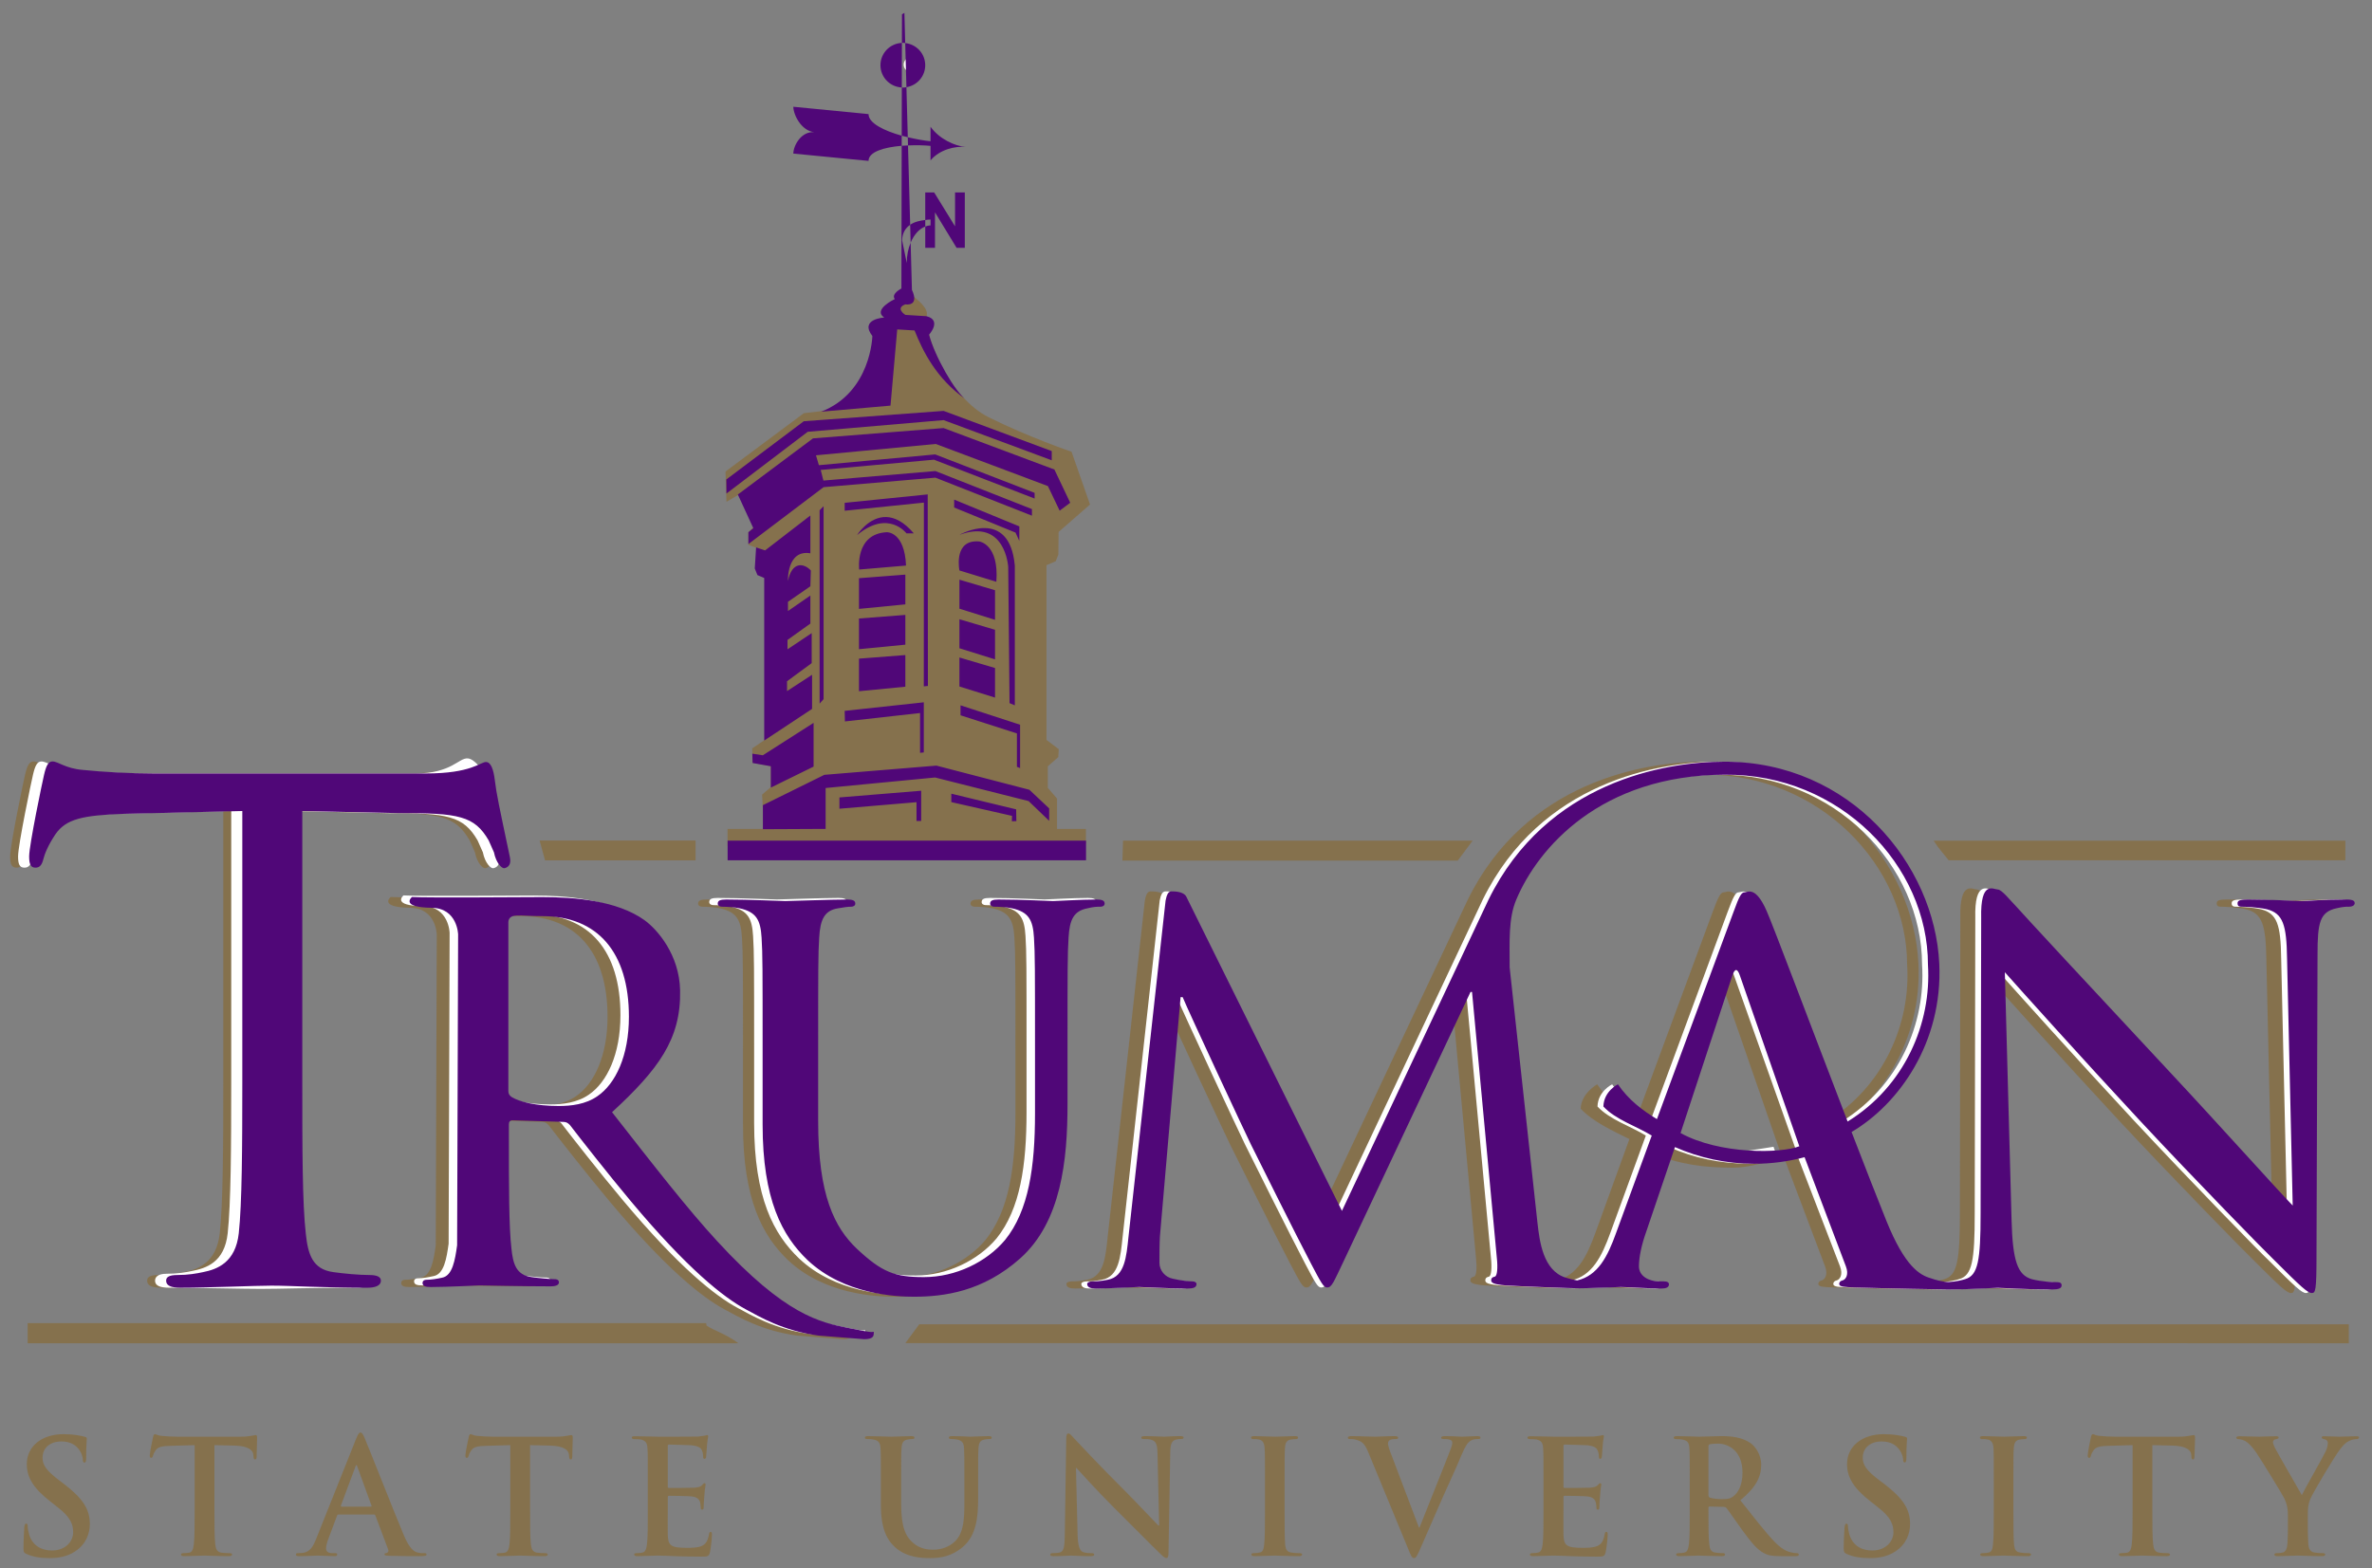 <?xml version="1.0" ?>
<svg xmlns:rdf="http://www.w3.org/1999/02/22-rdf-syntax-ns#" xmlns="http://www.w3.org/2000/svg" xmlns:cc="http://creativecommons.org/ns#" xmlns:dc="http://purl.org/dc/elements/1.1/" xml:space="preserve" viewBox="0 0 205.5 135.901">
	<rect x="0" y="0" width="205.5" height="135.901" fill="#808080" stroke="none"/>
	<g transform="matrix(1.25 0 0 -1.25 -62 956.25)">
		<g>
			<path d="m78.943 4.939c-0.363 0-0.658 0.294-0.658 0.658 0 0.365 0.295 0.66 0.658 0.66 0.364 0 0.661-0.295 0.661-0.66 0-0.364-0.297-0.658-0.661-0.658zm-0.164 20.498l-1.258 0.478 0.229 1.578-1.143 1.944-0.572 2.398-0.912 2.287-3.828 1.49-1.65 0.192-6.793 5.058 0.086 2.623 1.015-0.591 1.912 2.197-1.027 1.027v1.092l1.441 0.551 0.541 15.976-1.65 1.112 0.031 1.236 1.58 0.314v1.813l-0.756 0.646 0.065 1.258 0.006 1.715h-3.067v1.484l31.049-0.228v-1.256h-2.502v-2.629l-0.799-0.93v-1.865l0.909-0.801 0.041-0.685-1.065-0.801v-15.144l0.801-0.342 0.228-0.573 0.022-1.964 2.721-2.377-1.6-4.571s-3.763-1.282-7.191-2.996c-3.348-1.673-5.492-6.832-5.377-8.752 0.341-0.778-1.487-1.964-1.487-1.964zm-75.875 40.546c-0.367 0-0.553 0.371-0.736 1.168-0.122 0.49-1.289 6.074-1.289 7.055 0 0.675 0.123 0.982 0.553 0.982 0.367 0 0.553-0.245 0.676-0.736s0.43-1.228 1.043-2.148c0.921-1.35 2.392-1.656 5.951-1.78l10.244-0.244v23.516c0 5.645-0.027 10.493-0.307 13.073-0.277 2.54-1.874 3.13-3.101 3.37-0.552 0.12-1.289 0.25-2.209 0.25-0.737 0-0.983 0.18-0.983 0.49 0 0.43 0.43 0.61 1.229 0.61 2.453 0 6.491-0.18 7.902-0.18 1.719 0 4.261 0.18 8.311 0.18 0.674 0 1.166-0.18 1.166-0.61 0-0.31-0.308-0.49-0.983-0.49-0.92 0-2.269-0.13-3.129-0.25-1.84-0.24-2.209-1.59-2.392-3.31-0.307-2.64-0.307-7.488-0.307-13.133v-23.516l8.391 0.184c5.182-0.02 6.526 0.249 7.754 2.357l0.458 1.035c0.192 0.959 0.705 1.433 0.92 1.379 0.358-0.088 0.588-0.355 0.461-0.959-0.958-4.562-1.151-5.405-1.304-6.67-0.112-0.913-0.337-1.574-0.766-1.574-0.491 0-1.263 0.994-5.189 0.994h-23.59c-2.024 0-4.356-0.123-6.135-0.306-1.534-0.123-2.147-0.737-2.639-0.737zm144.7 0.022c-5.16 0-15.42 1.737-20.44 11.955l-12.71 26.969-13.46-27.198c-0.23-0.492-1.051-0.488-1.32-0.488s-0.404 0.316-0.492 0.807l-3.219 29.139c-0.179 1.7-0.312 3.44-1.787 3.71-0.671 0.13-0.983 0.14-1.342 0.14-0.224 0-0.445 0.09-0.445 0.22 0 0.31 0.312 0.4 0.76 0.4 1.206 0 3.351-0.13 3.753-0.13 0.359 0 2.503 0.13 4.152 0.13 0.54 0 0.81-0.09 0.81-0.4 0-0.13-0.18-0.22-0.36-0.22-0.27 0-0.94-0.05-1.697-0.23-0.67-0.13-1.162-0.71-1.162-1.38 0-0.76 0-1.57 0.045-2.28l1.784-20.742h0.18c0.49 1.208 5.5 11.933 5.9 12.738 0.23 0.447 4.07 8.184 5.23 10.374 0.85 1.61 1.07 2.05 1.39 2.05 0.4 0 0.53-0.4 1.47-2.37l10.95-23.239h0.14l2.14 23.059c0.09 0.81 0.05 1.57-0.18 1.61-0.22 0.05-0.31 0.14-0.31 0.32 0 0.22 0.22 0.35 1.25 0.44 0.89 0.07 5.9 0.26 6.38 0.25 0.49 0.01 3.37-0.11 3.61-0.11 0.5 0 2.42 0.13 3.49 0.13 0.4 0 0.67-0.09 0.67-0.36 0-0.17-0.13-0.26-0.44-0.26h-0.45c-0.76 0-1.7-0.41-1.7-1.3 0-0.81 0.22-1.88 0.62-3l2.51-6.761c2.1 0.921 4.35 1.211 6.79 1.211 1.51 0 3.03-0.54 4.43-0.91l3.57 9.46c0.27 0.71 0 1.12-0.27 1.21-0.18 0.04-0.31 0.13-0.31 0.31 0 0.27 0.49 0.27 1.34 0.31 3.09 0.09 7.65 0.17 8.1 0.17 2.01 0 3.89-0.14 4.29-0.14s2.19 0.14 4.74 0.14c0.54 0 0.8-0.09 0.8-0.36 0-0.18-0.13-0.27-0.35-0.27-0.41 0-1.39-0.04-2.24-0.26-1.21-0.36-1.65-1.52-1.74-5.19l-0.58-21.408c1.43 1.609 6.48 7.24 11.66 12.826 4.74 5.092 11.18 11.662 11.67 12.112 2.37 2.37 2.9 2.86 3.26 2.86 0.31 0 0.4-0.22 0.4-3.17l0.09-26.194c0-2.682 0.18-3.665 1.65-3.977 0.54-0.134 0.85-0.135 1.08-0.135 0.31 0 0.49-0.134 0.49-0.312 0-0.268-0.31-0.313-0.81-0.313-1.83 0-3.3 0.133-3.79 0.133-0.5 0-2.64-0.133-4.65-0.133-0.54 0-0.9 0.045-0.9 0.313 0 0.178 0.05 0.312 0.36 0.312 0.36 0 1.39 0.044 2.19 0.223 1.39 0.357 1.7 1.341 1.75 4.246l0.49 21.427c-1.43-1.47-6.31-6.922-10.73-11.659-6.88-7.375-12.59-13.537-13.26-14.297-0.45-0.447-1.21-1.43-1.57-1.43-0.18 0-0.56-0.213-0.88-0.012-0.33 0.203-0.6 0.82-0.56 2.485l-0.04 25.613c0 4.06-0.23 5.36-1.34 5.68-0.26 0.08-0.8 0.21-1.42 0.25-0.39 0.01-1.17-0.18-1.57-0.33-0.93-0.27-2.23-0.99-3.84-4.97-0.72-1.79-1.9-4.81-3.02-7.704 4.15-2.433 7.92-7.803 7.6-14.58-0.39-8.602-7.69-17.51-18.6-17.51zm0.04 1.129c9.97-0.085 17.58 7.889 17.58 16.459 0.33 5.086-2.01 10.539-6.96 13.595-3.05-7.932-6.49-17.074-7.01-18.257-0.97-2.179-1.64-1.608-1.9-1.608-0.27 0-0.45 0.267-0.99 1.742l-6.62 17.913c-1.23-0.739-2.46-1.661-3.37-3.016 0 0-1.39 0.771-1.43 2.111 1.05 1.138 2.88 1.969 4.22 2.635l-2.94 8.111c-0.76 2.1-1.59 3.72-3.39 4.14-0.32-0.06-0.66-0.14-1.02-0.25-1.92-0.62-2.23-3.13-2.41-4.74l-2.42-22.134c0-2.269-0.12-4.254 0.58-5.891 1.87-4.442 7.31-10.788 18.08-10.81zm-87.382 5.701l-13.512 0.002 0.469 1.717h13.043v-1.719zm37.033 0.01l-0.055 1.732h29.054c0.42-0.562 0.78-1.06 1.29-1.732h-30.289zm70.229 0.008c0.45 0.707 0.93 1.213 1.3 1.697h34.37v-1.697h-35.67zm-133.68 4.878s-1.099 0.896 1.713 0.936c2.23 0.032 2.283 2.307 2.283 2.307l-0.088 26.935c-0.179 1.29-0.401 2.64-1.295 2.81-0.402 0.09-0.939 0.18-1.342 0.18-0.267 0-0.357 0.14-0.357 0.27 0 0.27 0.224 0.36 0.715 0.36 1.341 0 4.157-0.14 4.201-0.14 0.224 0 3.725 0.08 6.184 0.08 0.491 0 0.714-0.13 0.714-0.35 0-0.14-0.088-0.27-0.357-0.27-0.403 0-1.386-0.09-2.012-0.18-1.341-0.18-1.609-1.16-1.744-2.46-0.222-1.88-0.223-5.41-0.223-9.696v-1.075c0-0.222 0.089-0.357 0.313-0.357l4.391 0.137c0.268 0 0.403 0.089 0.582 0.267 0.893 1.163 3.308 4.254 5.294 6.624 4.888 5.84 8.036 8.33 9.958 9.36 1.162 0.62 3.209 1.86 6.314 2.27l3.932 0.31c0.803 0 0.83-0.29 0.83-0.56 0-0.14 0.013-0.06-0.211-0.06-0.268 0-1.089-0.18-1.934-0.34-2.514-0.49-5.517-1.11-11.426-7.54-2.567-2.79-5.439-6.48-9.105-11.171 4.024-3.709 5.985-6.337 5.896-10.561-0.063-3.083-1.966-5.273-3.084-6.078-2.368-1.699-6.043-2-8.859-2-1.385 0-9.938 0.074-11.283-0.008zm27.353 0.217c-0.491 0-0.714 0.089-0.714 0.358 0 0.178 0.178 0.267 0.357 0.267 0.402 0 1.164 0.046 1.521 0.135 1.475 0.314 1.832 1.028 1.92 2.547 0.09 1.431 0.09 2.682 0.09 9.654v6.526c0 6.524 1.699 9.654 3.889 11.754 3.172 3 7.689 3.18 9.209 3.18 2.636 0 5.988-0.45 9.207-3.31 3.575-3.18 4.111-8.54 4.111-13.367v-4.783c0-6.972-0.001-8.223 0.088-9.654 0.09-1.564 0.448-2.323 1.654-2.547 0.537-0.134 0.805-0.135 1.118-0.135 0.178 0 0.357-0.089 0.357-0.267 0-0.269-0.222-0.358-0.715-0.358-1.34 0-3.441 0.135-3.754 0.135-0.269 0-2.725-0.135-4.736-0.135-0.493 0-0.717 0.089-0.717 0.358 0 0.178 0.18 0.267 0.358 0.267 0.402 0 1.162 0.046 1.521 0.135 1.475 0.314 1.832 1.028 1.922 2.547 0.09 1.431 0.09 2.682 0.09 9.654v5.588c0 4.602-0.537 8.402-2.594 10.952-1.609 1.92-4.291 3.22-7.018 3.22-2.547 0-3.636-0.41-5.826-2.46-1.921-1.83-3.353-4.61-3.353-11.042v-6.258c0-6.972 0-8.223 0.09-9.654 0.088-1.564 0.448-2.368 1.654-2.547 0.536-0.089 0.803-0.135 1.117-0.135 0.179 0 0.357-0.089 0.357-0.267 0-0.269-0.223-0.358-0.714-0.358-1.342 0-4.946 0.135-5.348 0.135-0.403 0-3.129-0.135-5.141-0.135zm-18.242 1.389c0.478-0.02 1.182 0.053 2.188 0.053 4.782 0 7.492 3.132 7.492 8.718 0 3.398-1.161 5.809-2.725 6.881-1.028 0.716-2.279 0.852-3.351 0.852-1.967 0-3.384-0.357-4.055-0.76-0.224-0.134-0.312-0.311-0.312-0.535v-14.615c0-0.269 0.133-0.449 0.357-0.537 0.112-0.034 0.247-0.05 0.406-0.057zm105.66 4.723c0.11 0 0.22 0.168 0.33 0.503l5.33 15.383c-1.56 0.623-7.06 0.113-10.48-1.761l4.48-13.622c0.11-0.335 0.23-0.503 0.34-0.503zm-146.22 30.599v1.74h61.576c-1.114-0.83-2.026-1.05-2.758-1.53l-0.037-0.21h-58.781zm77.244 0.1l-1.201 1.63 125.05 0.01v-1.64h-123.84zm-48.406 9.38c-0.138 0-0.22 0.15-0.385 0.55l-3.449 8.64c-0.275 0.69-0.537 1.15-1.168 1.24-0.11 0.01-0.302 0.02-0.426 0.02-0.11 0-0.166 0.03-0.166 0.12 0 0.11 0.083 0.14 0.261 0.14 0.714 0 1.47-0.05 1.622-0.05 0.426 0 1.019 0.05 1.459 0.05 0.151 0 0.232-0.03 0.232-0.14 0-0.09-0.04-0.12-0.205-0.12h-0.207c-0.426 0-0.551-0.18-0.551-0.42 0-0.17 0.07-0.5 0.207-0.84l0.742-1.98c0.028-0.08 0.057-0.11 0.125-0.11h3.065c0.069 0 0.109 0.03 0.136 0.1l1.1 2.92c0.068 0.17-0.027 0.29-0.123 0.32-0.137 0.01-0.191 0.04-0.191 0.13s0.164 0.09 0.412 0.11c1.099 0.03 2.102 0.03 2.597 0.03 0.509 0 0.631-0.03 0.631-0.14 0-0.1-0.067-0.12-0.177-0.12-0.165 0.01-0.372 0-0.579-0.05-0.288-0.07-0.686-0.26-1.209-1.5-0.88-2.1-3.08-7.7-3.41-8.46-0.137-0.31-0.22-0.44-0.343-0.44zm61.322 0.08c-0.139 0-0.18 0.19-0.18 0.47l-0.123 8.13c-0.014 1.2-0.069 1.6-0.426 1.71-0.192 0.05-0.441 0.06-0.619 0.06-0.137 0-0.219 0.03-0.219 0.12 0 0.12 0.124 0.14 0.303 0.14 0.715 0 1.361-0.05 1.484-0.05 0.263 0 0.814 0.05 1.708 0.05 0.192 0 0.316-0.03 0.316-0.14-0.008-0.09-0.091-0.12-0.242-0.12-0.22 0-0.483-0.01-0.717-0.09-0.275-0.1-0.455-0.46-0.482-1.53l-0.141-5.76h0.043c0.247 0.26 1.773 1.97 3.273 3.46 1.43 1.41 3.192 3.21 4.061 4.04 0.15 0.15 0.31 0.3 0.46 0.3 0.12 0 0.18-0.12 0.18-0.43l0.15-8.67c0.01-0.77 0.12-1.06 0.5-1.16 0.17-0.05 0.28-0.05 0.42-0.05 0.16 0 0.24-0.04 0.24-0.12 0-0.11-0.13-0.13-0.31-0.13-0.68 0-1.19 0.05-1.35 0.05-0.28 0-0.94-0.05-1.655-0.05-0.207 0-0.358 0.02-0.358 0.13 0 0.08 0.056 0.12 0.221 0.12 0.192 0 0.522 0 0.728 0.09 0.334 0.13 0.454 0.39 0.464 1.23l0.14 6.17h-0.07c-0.23-0.22-2.089-2.2-3.024-3.13-2.009-1.99-4.1-4.23-4.265-4.41-0.234-0.25-0.359-0.43-0.51-0.43zm-79.131 0.06c-0.083 0-0.125 0.08-0.166 0.26-0.028 0.1-0.283 1.35-0.283 1.57 0 0.15 0.028 0.22 0.123 0.22 0.08 0 0.12-0.05 0.146-0.16 0.028-0.11 0.097-0.28 0.235-0.48 0.206-0.31 0.536-0.38 1.334-0.4l2.05-0.06v5.63c0 1.27 0.001 2.35-0.068 2.93-0.041 0.4-0.123 0.7-0.398 0.76-0.124 0.02-0.289 0.04-0.497 0.04-0.165 0-0.22 0.05-0.22 0.12 0 0.09 0.095 0.14 0.275 0.14 0.55 0 1.416-0.05 1.731-0.05 0.383 0 1.25 0.05 2.162 0.05 0.151 0 0.261-0.05 0.261-0.14 0-0.07-0.069-0.12-0.22-0.12-0.208 0.01-0.511-0.02-0.703-0.04-0.414-0.06-0.498-0.36-0.539-0.75-0.069-0.59-0.069-1.67-0.069-2.93v-5.64l1.738 0.04c1.228 0.03 1.6 0.42 1.627 0.77l0.014 0.15c0.014 0.21 0.042 0.28 0.152 0.28 0.083 0 0.11-0.08 0.124-0.22 0-0.37 0.041-1.32 0.041-1.61 0-0.2-0.014-0.28-0.11-0.28-0.055 0-0.165 0.02-0.371 0.06-0.207 0.04-0.512 0.08-0.953 0.08h-5.449c-0.454 0-0.977-0.03-1.375-0.07-0.345-0.02-0.482-0.15-0.592-0.15zm27.346 0c-0.083 0-0.123 0.08-0.164 0.26-0.028 0.1-0.286 1.35-0.286 1.57 0 0.15 0.028 0.22 0.123 0.22 0.08 0 0.123-0.05 0.149-0.16 0.027-0.11 0.095-0.28 0.232-0.48 0.207-0.31 0.539-0.38 1.336-0.4l2.049-0.06v5.63c0 1.27 0 2.35-0.068 2.93-0.042 0.4-0.124 0.7-0.399 0.76-0.123 0.02-0.288 0.04-0.496 0.04-0.165 0-0.221 0.05-0.221 0.12 0 0.09 0.098 0.14 0.278 0.14 0.55 0 1.413-0.05 1.728-0.05 0.384 0 1.251 0.05 2.161 0.05 0.152 0 0.263-0.05 0.263-0.14 0-0.07-0.07-0.12-0.222-0.12-0.207 0.01-0.509-0.02-0.702-0.04-0.413-0.06-0.496-0.36-0.539-0.75-0.068-0.59-0.068-1.67-0.068-2.93v-5.64l1.738 0.04c1.228 0.03 1.6 0.42 1.627 0.77l0.014 0.15c0.014 0.21 0.042 0.28 0.152 0.28 0.083 0 0.109-0.08 0.123-0.22 0-0.37 0.041-1.32 0.041-1.61 0-0.2-0.013-0.28-0.109-0.28-0.055 0-0.166 0.02-0.373 0.06-0.206 0.04-0.51 0.08-0.951 0.08h-5.45c-0.453 0-0.976-0.03-1.375-0.07-0.345-0.02-0.481-0.15-0.591-0.15zm140.55 0c-0.09 0-0.13 0.08-0.17 0.26-0.03 0.1-0.28 1.35-0.28 1.57 0 0.15 0.02 0.22 0.12 0.22 0.08 0 0.12-0.05 0.15-0.16 0.02-0.11 0.09-0.28 0.23-0.48 0.21-0.31 0.54-0.38 1.34-0.4l2.05-0.06v5.63c0 1.27 0 2.35-0.07 2.93-0.04 0.4-0.13 0.7-0.4 0.76-0.13 0.02-0.29 0.04-0.5 0.04-0.16 0-0.22 0.05-0.22 0.12 0 0.09 0.1 0.14 0.28 0.14 0.55 0 1.41-0.05 1.73-0.05 0.38 0 1.25 0.05 2.16 0.05 0.15 0 0.26-0.05 0.26-0.14 0-0.07-0.07-0.12-0.22-0.12-0.21 0.01-0.51-0.02-0.7-0.04-0.42-0.06-0.5-0.36-0.54-0.75-0.07-0.59-0.07-1.67-0.07-2.93v-5.64l1.74 0.04c1.23 0.03 1.6 0.42 1.63 0.77l0.01 0.15c0.01 0.21 0.04 0.28 0.15 0.28 0.08 0 0.11-0.08 0.12-0.22 0-0.37 0.05-1.32 0.05-1.61 0-0.2-0.02-0.28-0.11-0.28-0.06 0-0.17 0.02-0.38 0.06-0.2 0.04-0.51 0.08-0.95 0.08h-5.45c-0.45 0-0.98-0.03-1.37-0.07-0.35-0.02-0.48-0.15-0.59-0.15zm-175.82 0c-1.91 0-3.178 1.08-3.178 2.59 0 1.11 0.523 2.07 2.037 3.24l0.631 0.5c1.141 0.87 1.348 1.51 1.348 2.18 0 0.73-0.604 1.57-1.842 1.57-0.858 0-1.67-0.38-1.973-1.39-0.068-0.24-0.123-0.52-0.123-0.7 0-0.11-0.012-0.24-0.135-0.24-0.107 0-0.148 0.15-0.162 0.36-0.014 0.22-0.068 1.05-0.068 1.8 0 0.31 0.042 0.37 0.258 0.47 0.59 0.26 1.21 0.36 2.008 0.36 0.731 0 1.5-0.12 2.188-0.57 0.989-0.64 1.293-1.59 1.293-2.38 0-1.3-0.605-2.22-2.254-3.49l-0.385-0.29c-1.14-0.86-1.457-1.34-1.457-1.97 0-0.82 0.619-1.41 1.635-1.41 0.896 0 1.294 0.41 1.5 0.67 0.289 0.36 0.357 0.79 0.357 0.91 0 0.17 0.042 0.25 0.137 0.25 0.109 0 0.15-0.11 0.15-0.41 0-1.09 0.055-1.49 0.055-1.67 0-0.09-0.069-0.13-0.191-0.16-0.357-0.09-0.934-0.22-1.828-0.22zm157.7 0c-1.91 0-3.18 1.08-3.18 2.59 0 1.11 0.53 2.07 2.04 3.24l0.63 0.5c1.14 0.87 1.35 1.51 1.35 2.18 0 0.73-0.61 1.57-1.84 1.57-0.86 0-1.67-0.37-1.98-1.39-0.06-0.23-0.12-0.52-0.12-0.69 0-0.11-0.01-0.24-0.14-0.24-0.1 0-0.14 0.15-0.16 0.36-0.01 0.22-0.07 1.04-0.07 1.79 0 0.31 0.05 0.37 0.26 0.47 0.59 0.26 1.21 0.36 2.01 0.36 0.73 0 1.5-0.12 2.19-0.57 0.99-0.64 1.29-1.59 1.29-2.38 0-1.3-0.6-2.22-2.25-3.49l-0.39-0.29c-1.14-0.86-1.46-1.34-1.46-1.97 0-0.82 0.62-1.41 1.64-1.41 0.89 0 1.29 0.41 1.5 0.67 0.29 0.36 0.36 0.78 0.36 0.9 0 0.17 0.04 0.25 0.13 0.25 0.11 0 0.15-0.11 0.15-0.41 0-1.08 0.06-1.48 0.06-1.66 0-0.09-0.07-0.13-0.19-0.16-0.36-0.09-0.94-0.22-1.83-0.22zm-101.93 0.08c-0.072 0-0.152 0.04-0.219 0.05-0.106 0.02-0.328 0.05-0.59 0.08-0.271 0.01-3.005 0.01-3.445 0.01-0.384 0-1.249-0.04-1.977-0.04-0.206 0-0.303 0.02-0.303 0.12s0.083 0.13 0.233 0.13c0.192 0 0.426 0.01 0.537 0.03 0.452 0.1 0.564 0.32 0.59 0.79 0.027 0.44 0.027 0.82 0.027 2.91v2.41c0 1.27 0 2.36-0.068 2.94-0.055 0.4-0.123 0.7-0.397 0.75-0.125 0.03-0.29 0.05-0.496 0.05-0.164 0-0.219 0.05-0.219 0.12 0 0.09 0.095 0.14 0.274 0.14 0.549 0 1.415-0.05 1.73-0.05 0.81 0 1.732 0.09 3.807 0.09 0.531 0 0.658 0 0.752-0.36 0.066-0.28 0.174-1.22 0.174-1.53 0-0.14 0-0.25-0.108-0.25-0.092 0-0.12 0.05-0.146 0.2-0.099 0.56-0.267 0.85-0.631 1.02-0.358 0.16-0.935 0.16-1.293 0.16-1.401 0-1.621-0.2-1.648-1.15-0.014-0.4 0-1.66 0-2.13v-1.09c0-0.08 0.013-0.14 0.082-0.14 0.33 0 1.69 0.02 1.951 0.05 0.509 0.05 0.703 0.26 0.771 0.53 0.042 0.18 0.041 0.36 0.055 0.5 0 0.07 0.027 0.12 0.125 0.12 0.126 0 0.127-0.15 0.127-0.26 0-0.1 0.027-0.65 0.055-0.92 0.042-0.7 0.111-0.92 0.111-1s-0.041-0.11-0.098-0.11c-0.069 0-0.125 0.07-0.222 0.18-0.127 0.14-0.333 0.18-0.663 0.21-0.316 0.02-1.896 0.02-2.199 0.02-0.082 0-0.095-0.05-0.095-0.15v-3.47c0-0.1 0.027-0.14 0.095-0.14 0.277 0.01 1.726 0.04 1.961 0.06 0.69 0.09 0.828 0.25 0.924 0.5 0.07 0.16 0.084 0.39 0.084 0.49 0 0.12 0.025 0.19 0.119 0.19s0.121-0.08 0.135-0.15c0.027-0.16 0.056-0.76 0.07-0.9 0.043-0.63 0.112-0.79 0.112-0.89 0-0.07-0.014-0.12-0.084-0.12zm77.602 0c-0.07 0-0.16 0.04-0.22 0.05-0.11 0.02-0.33 0.05-0.59 0.08-0.27 0.01-3.01 0.01-3.45 0.01-0.38 0-1.25-0.04-1.97-0.04-0.21 0-0.31 0.02-0.31 0.12s0.09 0.13 0.24 0.13c0.19 0 0.42 0.01 0.53 0.03 0.46 0.1 0.57 0.32 0.59 0.79 0.03 0.44 0.03 0.82 0.03 2.91v2.41c0 1.27 0 2.36-0.07 2.94-0.05 0.4-0.12 0.7-0.4 0.75-0.12 0.03-0.29 0.05-0.49 0.05-0.17 0-0.22 0.05-0.22 0.12 0 0.09 0.1 0.14 0.27 0.14 0.55 0 1.42-0.05 1.73-0.05 0.81 0 1.74 0.09 3.81 0.09 0.53 0 0.66 0 0.75-0.36 0.07-0.28 0.18-1.22 0.18-1.53 0-0.14 0-0.25-0.11-0.25-0.09 0-0.12 0.05-0.15 0.2-0.1 0.56-0.26 0.85-0.63 1.02-0.36 0.16-0.93 0.16-1.29 0.16-1.4 0-1.62-0.2-1.65-1.15-0.01-0.4 0-1.66 0-2.13v-1.09c0-0.08 0.01-0.14 0.08-0.14 0.33 0 1.69 0.02 1.95 0.05 0.51 0.05 0.71 0.26 0.77 0.53 0.05 0.18 0.05 0.36 0.06 0.5 0 0.07 0.03 0.12 0.13 0.12 0.12 0 0.12-0.15 0.12-0.26 0-0.1 0.03-0.65 0.06-0.92 0.04-0.7 0.11-0.92 0.11-1s-0.04-0.11-0.1-0.11c-0.07 0-0.12 0.07-0.22 0.18-0.13 0.14-0.33 0.18-0.66 0.21-0.32 0.02-1.9 0.02-2.2 0.02-0.09 0-0.1-0.05-0.1-0.15v-3.47c0-0.1 0.03-0.14 0.1-0.14 0.27 0.01 1.72 0.04 1.96 0.06 0.69 0.09 0.82 0.25 0.92 0.5 0.07 0.16 0.09 0.39 0.09 0.49 0 0.12 0.02 0.19 0.11 0.19 0.1 0 0.12-0.08 0.14-0.15 0.03-0.16 0.05-0.76 0.07-0.9 0.04-0.63 0.11-0.79 0.11-0.89 0-0.07-0.01-0.12-0.08-0.12zm-63.641 0.09c-0.208 0-0.303 0.03-0.303 0.13s0.082 0.12 0.234 0.12c0.191 0 0.425 0.02 0.535 0.05 0.454 0.09 0.563 0.31 0.59 0.78 0.028 0.44 0.029 0.82 0.029 2.91v2c0 1.99 0.521 3 1.221 3.63 1.004 0.91 2.321 0.95 3.049 0.95 0.891 0 1.88-0.15 2.855-0.99 1.15-0.99 1.301-2.61 1.301-4.13v-1.46c0-2.09 0-2.47 0.028-2.91 0.027-0.48 0.136-0.72 0.507-0.78 0.164-0.03 0.248-0.05 0.399-0.05 0.165 0 0.248-0.02 0.248-0.12s-0.097-0.13-0.289-0.13c-0.536 0-1.4 0.05-1.565 0.05-0.012 0-0.876-0.05-1.576-0.05-0.192 0-0.289 0.03-0.289 0.13s0.083 0.12 0.235 0.12c0.151 0 0.384 0.02 0.494 0.05 0.451 0.09 0.562 0.31 0.589 0.78 0.027 0.44 0.028 0.82 0.028 2.91v1.71c0 1.41-0.04 2.65-0.795 3.4-0.55 0.55-1.291 0.74-1.895 0.74-0.466 0-1.099-0.05-1.716-0.56-0.673-0.55-1.071-1.39-1.071-3.37v-1.92c0-2.09 0-2.47 0.028-2.91 0.027-0.48 0.138-0.72 0.509-0.78 0.164-0.03 0.246-0.05 0.397-0.05 0.137 0 0.221-0.02 0.221-0.12s-0.097-0.13-0.303-0.13c-0.494 0-1.361 0.05-1.69 0.05-0.412 0-1.278-0.05-2.005-0.05zm33.481 0c-0.22 0-0.33 0.03-0.33 0.11 0 0.12 0.08 0.15 0.22 0.15 0.17-0.01 0.34 0 0.5 0.04 0.3 0.07 0.44 0.31 0.46 0.77 0.03 0.44 0.03 0.83 0.03 2.92v2.42c0 1.33 0 2.42-0.07 3-0.04 0.4-0.12 0.63-0.4 0.68-0.12 0.03-0.28 0.05-0.49 0.05-0.17 0-0.22 0.05-0.22 0.12 0 0.09 0.1 0.14 0.28 0.14 0.54 0 1.41-0.05 1.72-0.05 0.37 0 1.24 0.05 2.14 0.05 0.15 0 0.26-0.05 0.26-0.14 0-0.07-0.07-0.12-0.22-0.12-0.2 0.01-0.5-0.02-0.7-0.05-0.41-0.05-0.51-0.3-0.55-0.67-0.05-0.59-0.05-1.67-0.05-3.01v-2.42c0-2.09 0-2.47 0.03-2.91 0.02-0.48 0.13-0.72 0.5-0.78 0.17-0.03 0.28-0.04 0.42-0.04 0.13 0 0.22-0.03 0.22-0.15 0-0.08-0.11-0.11-0.29-0.11-0.52 0-1.33 0.05-1.68 0.05-0.39 0-1.26-0.05-1.78-0.05zm8.42 0c-0.21 0-0.36 0.02-0.36 0.13 0 0.08 0.04 0.12 0.17 0.12 0.11 0 0.33 0 0.53 0.06 0.5 0.14 0.73 0.29 1.05 1.04l3.46 8.38c0.26 0.65 0.35 0.84 0.52 0.84 0.2 0 0.28-0.22 0.63-1.01 0.31-0.69 0.95-2.19 1.83-4.19 0.75-1.69 1.12-2.43 1.65-3.72 0.37-0.88 0.58-1.11 0.76-1.23 0.25-0.17 0.53-0.17 0.67-0.17s0.22-0.02 0.22-0.12-0.11-0.13-0.29-0.13c-0.41 0-1.05 0.05-1.29 0.05-0.18 0-0.76-0.05-1.44-0.05-0.26 0-0.39 0.03-0.39 0.14 0 0.1 0.11 0.11 0.24 0.11 0.18 0 0.38 0.01 0.55 0.07 0.12 0.04 0.18 0.15 0.18 0.26 0 0.12-0.06 0.33-0.13 0.51-0.33 0.9-2.12 5.32-2.71 6.83h-0.05l-2.36-6.23c-0.2-0.49-0.32-0.87-0.32-1.05 0-0.12 0.04-0.22 0.14-0.29 0.11-0.08 0.31-0.1 0.53-0.1 0.13 0 0.21-0.02 0.21-0.12s-0.15-0.13-0.32-0.13c-0.69 0-1.34 0.05-1.69 0.05-0.48 0-1.26-0.05-1.99-0.05zm28.18 0c-0.21 0-0.31 0.03-0.31 0.13s0.09 0.13 0.24 0.13c0.19 0 0.42 0.01 0.53 0.04 0.46 0.09 0.57 0.31 0.59 0.78 0.03 0.44 0.03 0.82 0.03 2.91v2.43c0 1.26 0 2.34-0.07 2.92-0.05 0.4-0.12 0.7-0.4 0.75-0.12 0.03-0.28 0.05-0.49 0.05-0.17 0-0.22 0.05-0.22 0.12 0 0.09 0.1 0.14 0.27 0.14 0.55 0 1.42-0.05 1.68-0.05 0.21 0 1.22 0.05 2.02 0.05 0.18 0 0.27-0.05 0.27-0.14 0-0.07-0.05-0.12-0.16-0.12-0.17 0.01-0.47-0.02-0.68-0.05-0.41-0.05-0.49-0.35-0.53-0.75-0.07-0.58-0.07-1.66-0.07-2.94v-0.19c0-0.08 0.04-0.11 0.11-0.11l1.19 0.03c0.1 0 0.18 0.01 0.25 0.09 0.18 0.21 0.81 1.14 1.36 1.9 0.77 1.05 1.29 1.7 1.88 2.01 0.36 0.2 0.7 0.27 1.47 0.27h1.31c0.16 0 0.26-0.03 0.26-0.14 0-0.07-0.06-0.12-0.17-0.12s-0.23-0.01-0.38-0.04c-0.21-0.04-0.77-0.13-1.54-0.93-0.81-0.85-1.76-2.07-2.98-3.61 1.38-1.13 1.81-2.06 1.81-3.08 0-0.92-0.55-1.62-0.93-1.88-0.74-0.51-1.66-0.6-2.53-0.6-0.42 0-1.47 0.05-1.93 0.05-0.29 0-1.16-0.05-1.88-0.05zm26.55 0c-0.22 0-0.33 0.03-0.33 0.11 0 0.12 0.08 0.15 0.21 0.15 0.17-0.01 0.35 0 0.5 0.04 0.3 0.07 0.44 0.31 0.47 0.77 0.02 0.44 0.02 0.83 0.02 2.92v2.42c0 1.33 0 2.42-0.07 3-0.04 0.4-0.12 0.63-0.39 0.68-0.13 0.03-0.29 0.05-0.5 0.05-0.16 0-0.22 0.05-0.22 0.12 0 0.09 0.1 0.14 0.28 0.14 0.55 0 1.41-0.05 1.73-0.05 0.37 0 1.23 0.05 2.14 0.05 0.15 0 0.26-0.05 0.26-0.14 0-0.07-0.07-0.12-0.22-0.12-0.21 0.01-0.51-0.02-0.7-0.05-0.42-0.05-0.51-0.3-0.55-0.67-0.06-0.59-0.06-1.67-0.06-3.01v-2.42c0-2.09 0-2.47 0.03-2.91 0.03-0.48 0.14-0.72 0.51-0.78 0.16-0.03 0.27-0.04 0.41-0.04s0.22-0.03 0.22-0.15c0-0.08-0.11-0.11-0.29-0.11-0.52 0-1.33 0.05-1.67 0.05-0.4 0-1.26-0.05-1.78-0.05zm22.15 0.01c-0.17 0-0.27 0.04-0.27 0.12 0 0.1 0.1 0.13 0.21 0.13 0.17 0 0.4 0.08 0.58 0.17 0.26 0.15 0.6 0.5 0.95 1.01 0.48 0.71 2.32 3.73 2.42 3.95 0.17 0.4 0.31 0.7 0.31 1.45v1.12c0 0.23 0 0.8-0.04 1.38-0.03 0.4-0.15 0.7-0.43 0.75-0.12 0.03-0.29 0.05-0.48 0.05-0.15 0-0.22 0.05-0.22 0.12 0 0.11 0.11 0.14 0.31 0.14 0.5 0 1.37-0.05 1.71-0.05 0.37 0 1.24 0.05 2.1 0.05 0.18 0 0.29-0.05 0.29-0.14 0-0.07-0.07-0.12-0.22-0.12-0.19 0.01-0.49-0.02-0.68-0.05-0.42-0.05-0.54-0.35-0.57-0.75-0.04-0.58-0.04-1.15-0.04-1.38v-1.12c0-0.46 0-0.88 0.21-1.38 0.24-0.59 2.17-3.82 2.62-4.37 0.3-0.37 0.45-0.53 0.74-0.67 0.21-0.11 0.47-0.16 0.61-0.16 0.15 0 0.26-0.05 0.26-0.15 0-0.08-0.1-0.1-0.25-0.1-0.26 0-1.17 0.04-1.47 0.04-0.4 0-0.84-0.04-1.29-0.04-0.17 0-0.23 0.02-0.23 0.12 0 0.08 0.12 0.11 0.24 0.14 0.24 0.05 0.29 0.2 0.29 0.34 0 0.18-0.05 0.41-0.19 0.72-0.19 0.42-1.92 3.45-2.06 3.78-0.22-0.39-2.14-3.7-2.34-4.11-0.09-0.2-0.16-0.36-0.16-0.47s0.07-0.22 0.19-0.25c0.21-0.05 0.3-0.07 0.3-0.15s-0.06-0.12-0.2-0.12c-0.62 0-1.18 0.04-1.47 0.04-0.45 0-1.49-0.04-1.73-0.04zm-45.15 0.64c0.81 0 2.1 0.56 2.1 2.52 0 1.12-0.4 1.76-0.81 2.06-0.25 0.18-0.42 0.23-0.97 0.23-0.35 0-0.76-0.04-1.05-0.13-0.09-0.05-0.12-0.1-0.12-0.25v-4.18c0-0.11 0.03-0.17 0.12-0.19 0.14-0.04 0.39-0.06 0.73-0.06zm-117.98 1.86c0.041 0 0.056 0.07 0.07 0.12l1.236 3.4c0.014 0.04 0.001 0.08-0.068 0.08h-2.529c-0.055 0-0.069-0.04-0.055-0.1l1.264-3.38c0.013-0.05 0.041-0.12 0.082-0.12z" transform="matrix(.8 0 0 -.8 49.6 765)" fill="#85714d"/>
			<path d="m78.936 4.953c-0.358 0-0.647 0.289-0.647 0.646 0 0.356 0.289 0.646 0.647 0.646 0.357 0 0.646-0.29 0.646-0.646 0-0.357-0.289-0.646-0.646-0.646zm-38.407 60.768c-0.791-0.069-1.384 1.306-4.574 1.306h-23.59c-2.024 0-4.356-0.123-6.135-0.306-1.534-0.123-2.147-0.737-2.639-0.737-0.367 0-0.553 0.371-0.736 1.168-0.122 0.49-1.289 6.074-1.289 7.055 0 0.675 0.123 0.982 0.553 0.982 0.367 0 0.553-0.245 0.676-0.736s0.428-1.228 1.041-2.148c0.921-1.35 2.394-1.656 5.953-1.78l10.244-0.244v23.516c0 5.645-0.026 10.493-0.306 13.073-0.278 2.54-1.875 3.03-3.102 3.27-0.553 0.12-1.289 0.24-2.209 0.24-0.736 0-0.982 0.29-0.982 0.6 0 0.43 0.429 0.61 1.226 0.61 2.455 0 6.497 0.1 7.908 0.1 1.719 0 4.257-0.1 8.307-0.1 0.674 0 1.166-0.18 1.166-0.61 0-0.31-0.307-0.49-0.982-0.49-0.92 0-2.269-0.13-3.129-0.25-1.84-0.24-2.209-1.59-2.393-3.31-0.306-2.64-0.307-7.488-0.307-13.133v-23.516l8.391 0.184c5.183-0.02 6.527 0.249 7.754 2.357l0.459 1.035c0.191 0.959 0.705 1.433 0.92 1.379 0.357-0.088 0.587-0.355 0.461-0.959-0.959-4.562-1.151-5.405-1.305-6.67-0.111-0.913-0.441-1.294-0.767-1.574-0.238-0.204-0.431-0.297-0.614-0.312zm108.37 0.283c-5.16 0-15.42 1.738-20.44 11.957l-12.71 26.969-13.46-27.198c-0.23-0.491-1.05-0.488-1.32-0.488s-0.41 0.314-0.5 0.805l-3.212 29.141c-0.179 1.7-0.312 3.44-1.787 3.71-0.672 0.13-0.985 0.14-1.342 0.14-0.224 0-0.447 0.08-0.447 0.22 0 0.31 0.313 0.4 0.759 0.4 1.208 0 3.354-0.13 3.756-0.13 0.358 0 2.503 0.13 4.153 0.13 0.54 0 0.81-0.09 0.81-0.4 0-0.14-0.18-0.22-0.36-0.22-0.27 0-0.94-0.05-1.7-0.23-0.67-0.13-1.161-0.71-1.161-1.38 0-0.76 0-1.57 0.045-2.28l1.786-20.742h0.18c0.49 1.206 5.5 11.933 5.9 12.738 0.22 0.448 4.07 8.184 5.23 10.374 0.85 1.6 1.07 2.05 1.38 2.05 0.41 0 0.54-0.4 1.48-2.37l10.95-23.239h0.13l2.15 23.059c0.09 0.81 0.04 1.57-0.18 1.61-0.22 0.05-0.31 0.14-0.31 0.32 0 0.22 0.22 0.35 1.25 0.44 0.89 0.07 5.9 0.26 6.37 0.25 0.49 0.01 3.37-0.11 3.62-0.11 0.49 0 2.42 0.13 3.49 0.13 0.4 0 0.67-0.09 0.67-0.36 0-0.18-0.13-0.26-0.45-0.26h-0.44c-0.76 0-1.7-0.41-1.7-1.3 0-0.81 0.22-1.88 0.62-3l2.49-7.336c2.1 0.926 4.42 1.436 6.87 1.436 1.51 0 2.8-0.46 4.19-0.83l3.75 9.73c0.27 0.71 0 1.12-0.27 1.21-0.18 0.04-0.31 0.13-0.31 0.31 0 0.27 0.49 0.27 1.34 0.31 3.08 0.09 7.65 0.17 8.1 0.17 2.01 0 3.89-0.13 4.29-0.13s2.19 0.13 4.74 0.13c0.53 0 0.8-0.09 0.8-0.36 0-0.18-0.13-0.27-0.36-0.27-0.4 0-1.38-0.04-2.23-0.27-1.21-0.35-1.65-1.51-1.74-5.18l-0.59-21.41c1.43 1.609 6.48 7.241 11.67 12.828 4.74 5.092 11.17 11.672 11.67 12.112 2.37 2.37 2.9 2.86 3.26 2.86 0.31 0 0.4-0.22 0.4-3.17l0.09-26.192c0-2.683 0.18-3.665 1.65-3.979 0.54-0.134 0.85-0.135 1.08-0.135 0.31 0 0.49-0.134 0.49-0.312 0-0.269-0.32-0.313-0.81-0.313-1.83 0-3.3 0.135-3.8 0.135-0.49 0-2.63-0.135-4.65-0.135-0.53 0-0.89 0.044-0.89 0.313 0 0.178 0.05 0.312 0.36 0.312 0.36 0 1.39 0.046 2.19 0.225 1.39 0.357 1.7 1.34 1.74 4.246l0.49 21.425c-1.43-1.47-6.3-6.922-10.72-11.659-6.89-7.375-12.6-13.537-13.27-14.297-0.44-0.448-1.2-1.43-1.56-1.43-0.18 0-0.56-0.214-0.88-0.012-0.33 0.202-0.6 0.82-0.56 2.487l-0.05 25.611c0 4.07-0.22 5.36-1.34 5.67-0.25 0.09-0.79 0.22-1.42 0.26-0.38 0.01-1.16-0.18-1.56-0.33-0.94-0.27-2.23-0.99-3.84-4.96-0.72-1.79-1.91-4.82-3.02-7.714 4.15-2.433 7.91-7.803 7.6-14.58-0.4-8.602-7.69-17.512-18.6-17.512zm0.04 1.131c9.97-0.084 17.58 7.887 17.58 16.459 0.33 5.085-2.01 10.54-6.96 13.597-3.05-7.933-6.49-17.076-7.02-18.259-0.96-2.178-1.63-1.608-1.9-1.608-0.26 0-0.44 0.269-0.98 1.742l-6.62 17.911c-1.23-0.738-2.46-1.658-3.37-3.012 0 0-1.23 0.582-1.27 1.922 1.06 1.137 2.86 1.701 4.19 2.517l-3.07 8.416c-0.76 2.1-1.59 3.72-3.39 4.14-0.32-0.06-0.67-0.14-1.02-0.25-1.92-0.63-2.24-3.13-2.41-4.74l-2.42-22.132c0-2.269-0.12-4.258 0.58-5.893 1.87-4.443 7.31-10.786 18.08-10.81zm-113.98 10.457s-1.1 0.897 1.711 0.937c2.23 0.033 2.283 2.307 2.283 2.307l-0.086 26.934c-0.179 1.3-0.403 2.64-1.297 2.81-0.402 0.09-0.937 0.19-1.34 0.19-0.267 0-0.357 0.13-0.357 0.26 0 0.27 0.224 0.36 0.715 0.36 1.341 0 4.156-0.13 4.201-0.13 0.223 0 3.723 0.08 6.182 0.08 0.491 0 0.715-0.14 0.715-0.36 0-0.14-0.089-0.27-0.358-0.27-0.402 0-1.383-0.09-2.01-0.18-1.341-0.18-1.609-1.16-1.744-2.46-0.222-1.87-0.222-5.41-0.222-9.695v-1.074c0-0.223 0.088-0.358 0.312-0.358l4.391 0.137c0.268 0 0.401 0.089 0.58 0.268 0.893 1.162 3.308 4.252 5.295 6.622 4.887 5.84 8.035 8.33 9.957 9.36 1.162 0.62 3.209 1.86 6.314 2.27l3.932 0.31c0.804 0 0.83-0.29 0.83-0.56 0-0.13 0.015-0.06-0.207-0.06-0.269 0-1.094-0.18-1.938-0.34-2.513-0.48-5.515-1.11-11.424-7.54-2.567-2.79-5.441-6.48-9.107-11.17 4.024-3.71 5.985-6.337 5.897-10.56-0.064-3.084-1.967-5.273-3.084-6.078-2.369-1.699-6.043-2.002-8.858-2.002-1.386 0-9.938 0.073-11.283-0.008zm27.201 0.219c-0.491 0-0.715 0.089-0.715 0.357 0 0.179 0.179 0.268 0.358 0.268 0.402 0 1.162 0.044 1.519 0.132 1.475 0.314 1.833 1.029 1.922 2.549 0.09 1.43 0.09 2.682 0.09 9.654v6.526c0 6.523 1.699 9.653 3.889 11.753 3.172 3 7.687 3.17 9.207 3.17 2.636 0 5.989-0.44 9.207-3.3 3.576-3.18 4.111-8.54 4.111-13.365v-4.784c0-6.972 0-8.224 0.09-9.654 0.089-1.565 0.446-2.325 1.652-2.549 0.538-0.133 0.806-0.132 1.119-0.132 0.178 0 0.358-0.089 0.358-0.268 0-0.268-0.223-0.357-0.715-0.357-1.34 0-3.442 0.132-3.754 0.132-0.268 0-2.727-0.132-4.738-0.132-0.493 0-0.715 0.089-0.715 0.357 0 0.179 0.179 0.268 0.357 0.268 0.403 0 1.164 0.044 1.52 0.132 1.475 0.314 1.832 1.029 1.922 2.549 0.09 1.43 0.09 2.682 0.09 9.654v5.588c0 4.601-0.538 8.401-2.594 10.951-1.609 1.92-4.29 3.22-7.016 3.22-2.549 0-3.638-0.41-5.828-2.46-1.921-1.83-3.352-4.6-3.352-11.041v-6.258c0-6.972 0-8.224 0.09-9.654 0.089-1.565 0.445-2.369 1.653-2.549 0.536-0.088 0.803-0.132 1.117-0.132 0.179 0 0.359-0.089 0.359-0.268 0-0.268-0.225-0.357-0.717-0.357-1.341 0-4.944 0.132-5.345 0.132-0.403 0-3.13-0.132-5.141-0.132zm-18.092 1.388c0.478-0.02 1.184 0.053 2.19 0.053 4.782 0 7.494 3.131 7.494 8.719 0 3.396-1.163 5.808-2.727 6.881-1.028 0.715-2.281 0.851-3.353 0.851-1.966 0-3.382-0.357-4.053-0.76-0.222-0.133-0.312-0.311-0.312-0.535v-14.615c0-0.269 0.133-0.448 0.357-0.537 0.112-0.034 0.245-0.05 0.404-0.057zm105.84 4.862c0.11 0 0.22 0.168 0.33 0.503l5.42 15.278c-0.31 0.168-1 0.358-1.65 0.518l-0.36-0.985c-2.41 0.367-5.93 1.175-8.71-0.824l4.63-13.987c0.11-0.335 0.22-0.503 0.34-0.503z" transform="matrix(.8 0 0 -.8 49.6 765)" fill="#fff"/>
			<path d="m78.354 1.121l-0.211 0.113-0.006 2.484c0.028-0.001 0.054-0.008 0.082-0.008 0.07 0 0.136 0.014 0.205 0.021l-0.07-2.611zm0.07 2.611l0.105 3.824c0.923-0.149 1.629-0.941 1.629-1.906 0-1.001-0.761-1.814-1.734-1.918zm0.105 3.824c-0.102 0.017-0.204 0.033-0.31 0.033-0.031 0-0.06-0.008-0.09-0.01l-0.008 4.18c0.174 0.049 0.35 0.088 0.525 0.131l-0.117-4.334zm0.117 4.334l0.02 0.713c0.695-0.032 1.386-0.019 1.951 0.037v1.257c0.799-0.95 2.141-1.248 3.028-1.162-0.887-0.086-2.229-0.645-3.028-1.752v1.256c-0.57-0.056-1.269-0.18-1.971-0.349zm0.02 0.713c-0.183 0.008-0.366 0.013-0.547 0.029l-0.025 12.369s-0.915 0.457-0.573 0.914c0 0-1.941 0.915-0.914 1.602 0 0-2.171 0.113-1.029 1.599 0 0-0.099 4.879-4.441 6.561l6.013-0.528 0.582-6.605 1.502 0.092c0.687 1.715 1.844 4.165 4.473 5.994-0.914-0.571-2.759-3.823-3.215-5.629 0 0 1.143-1.256-0.228-1.6l-1.828-0.115s-0.914-0.569 0-0.912c0 0 1.256 0.228 0.57-1.258l-0.111-4.088c-0.206 0.495-0.336 1.089-0.336 1.764l-0.399-1.943c0-0.656 0.283-1.086 0.694-1.37l-0.188-6.876zm0.188 6.876l0.041 1.549c0.297-0.715 0.759-1.208 1.265-1.398v-0.565c-0.475 0.048-0.941 0.162-1.306 0.414zm1.306-0.414c0.153-0.015 0.307-0.045 0.457-0.045v0.514c-0.154 0-0.307 0.039-0.457 0.096v1.848h0.844v-3.077l1.873 3.077h0.711v-4.801h-0.846v2.935l-1.808-2.935h-0.774v2.388zm-2.041-6.433l0.002-0.873c-1.502-0.422-2.875-1.075-2.875-1.871l-6.514-0.637c0 0.685 0.686 2.094 1.829 2.205-1.143-0.111-1.829 1.167-1.829 1.852l6.514 0.634c0-0.796 1.372-1.182 2.873-1.31zm0.01-5.053l0.008-3.861c-1.031 0.044-1.858 0.888-1.858 1.932 0 1.04 0.822 1.882 1.85 1.93zm3.621 28.027l-12.113 0.897-6.709 5.045 0.01 1.219 7.041-5.35 11.771-1.012 9.369 3.483v-0.799l-9.369-3.483zm-0.002 1.487l-11.312 0.894-6.512 4.866 1.342 2.917-0.428 0.35v1.027l6.514-4.931 9.687-0.824 8.365 3.295v-0.571l-8.365-3.297-9.703 0.825-0.231-0.92 9.809-0.889 8.721 3.367v-0.494l-8.614-3.33-10.076 0.933-0.252-0.857 10.377-0.982 9.715 3.648 1.02 2.133 0.914-0.686-1.369-2.88-9.602-3.594zm-1.375 5.75l-7.193 0.73v0.686l6.863-0.705-0.008 15.925 0.356-0.039-0.018-16.597zm2.291 0.451v0.685l5.318 2.174 0.327 0.719 0.003-1.258-5.648-2.32zm-11.312 0.572l-0.344 0.352v16.756l0.344-0.389v-16.719zm-1.143 0.803l-3.922 3.027-0.781-0.261-0.115 1.828 0.23 0.57 0.588 0.252v14.088l4.146-2.742v-2.957l-2.169 1.414v-0.854l2.136-1.57v-2.6l-2.095 1.403v-0.813l1.982-1.418v-2.432l-1.943 1.346v-0.801l1.943-1.345 0.039-1.371c-0.602-0.648-1.64-0.8-1.982 0.914 0 0-0.115-2.743 1.943-2.401v-3.277zm6.58 0.135c-1.536-0.05-2.541 1.57-2.541 1.57 2.705-2.255 4.285-0.158 4.285-0.158h0.635c-0.873-1.022-1.681-1.39-2.379-1.412zm8.557 0.957c-1.142-0.027-2.225 0.588-2.225 0.588 3.981-1.467 4.227 2.773 4.227 2.773l0.115 11.809 0.457 0.193v-12.115c-0.234-2.555-1.433-3.222-2.574-3.248zm-8.51 0.359c-2.779 0.128-2.4 3.234-2.4 3.234l4.06-0.345c-0.126-2.951-1.66-2.889-1.66-2.889zm7.605 0.795c-1.81 0.136-1.32 2.518-1.32 2.518l3.199 0.982c0.244-3.28-1.486-3.496-1.486-3.496-0.142-0.012-0.272-0.013-0.393-0.004zm-6.005 2.879l-4.018 0.31v2.661l4.018-0.393v-2.578zm4.685 0.439v2.514l3.084 0.965v-2.565l-3.084-0.914zm-4.685 3.053l-4.018 0.311v2.66l4.018-0.393v-2.578zm4.685 0.375v2.514l3.084 0.963v-2.563l-3.084-0.914zm-4.685 3.104l-4.018 0.31v2.824l4.018-0.392v-2.742zm4.685 0.211v2.513l3.084 0.963v-2.564l-3.084-0.912zm-3.086 3.884l-6.855 0.741 0.021 0.916 6.51-0.729v3.449l0.324-0.035v-4.342zm3.182 0.26v0.865l4.885 1.571v2.894l0.275 0.11v-3.758l-5.16-1.682zm-12.731 1.52l-4.396 2.81-0.91-0.139 0.021 0.807 1.58 0.281v1.852l3.705-1.82v-3.791zm-65.935 3.343c-0.369 0-0.553 0.371-0.736 1.168-0.122 0.49-1.289 6.074-1.289 7.055 0 0.675 0.123 0.982 0.553 0.982 0.367 0 0.553-0.245 0.676-0.736s0.427-1.228 1.041-2.148c0.921-1.35 2.394-1.656 5.953-1.78l10.244-0.244v23.516c0 5.645-0.026 10.493-0.306 13.073-0.278 2.54-1.875 3.13-3.102 3.37-0.553 0.12-1.289 0.25-2.209 0.25-0.736 0-0.982 0.18-0.982 0.49 0 0.43 0.429 0.61 1.226 0.61 2.455 0 6.493-0.18 7.904-0.18 1.719 0 4.261 0.18 8.311 0.18 0.674 0 1.166-0.18 1.166-0.61 0-0.31-0.307-0.49-0.982-0.49-0.922 0-2.269-0.13-3.129-0.25-1.84-0.24-2.209-1.59-2.393-3.31-0.306-2.64-0.307-7.488-0.307-13.133v-23.516l8.391 0.184c5.183-0.02 6.526 0.249 7.754 2.357l0.459 1.035c0.191 0.959 0.705 1.433 0.92 1.379 0.357-0.088 0.587-0.355 0.461-0.959-0.959-4.562-1.151-5.405-1.305-6.67-0.111-0.913-0.337-1.574-0.767-1.574-0.49 0-1.262 0.994-5.188 0.994h-23.59c-2.025 0-4.356-0.123-6.135-0.306-1.534-0.123-2.147-0.737-2.639-0.737zm144.86 0.022c-5.16 0-15.42 1.737-20.45 11.955l-12.7 26.969-13.47-27.198c-0.22-0.492-1.05-0.488-1.32-0.488-0.26 0-0.4 0.316-0.49 0.807l-3.214 29.139c-0.179 1.7-0.314 3.44-1.789 3.71-0.67 0.13-0.983 0.14-1.34 0.14-0.223 0-0.448 0.09-0.448 0.22 0 0.31 0.313 0.4 0.76 0.4 1.206 0 3.352-0.13 3.754-0.13 0.358 0 2.507 0.13 4.157 0.13 0.54 0 0.8-0.09 0.8-0.4 0-0.13-0.17-0.22-0.35-0.22-0.27 0-0.94-0.05-1.7-0.23-0.67-0.13-1.16-0.71-1.16-1.38 0-0.76 0-1.57 0.04-2.28l1.79-20.742h0.18c0.49 1.208 5.5 11.933 5.9 12.738 0.22 0.447 4.07 8.184 5.23 10.374 0.85 1.61 1.07 2.05 1.38 2.05 0.41 0 0.54-0.4 1.48-2.37l10.95-23.239h0.13l2.15 23.059c0.09 0.81 0.04 1.57-0.18 1.61-0.23 0.05-0.31 0.14-0.31 0.32 0 0.22 0.22 0.35 1.25 0.44 0.88 0.07 5.89 0.26 6.37 0.25 0.49 0.01 3.37-0.11 3.62-0.11 0.49 0 2.42 0.13 3.49 0.13 0.4 0 0.67-0.09 0.67-0.36 0-0.17-0.14-0.26-0.45-0.26h-0.45c-0.76 0-1.7-0.41-1.7-1.3 0-0.81 0.23-1.88 0.63-3l2.49-7.336c2.1 0.926 4.42 1.446 6.86 1.446 1.51 0 2.98-0.2 4.37-0.57l3.58 9.46c0.27 0.71 0 1.12-0.27 1.21-0.18 0.04-0.31 0.13-0.31 0.31 0 0.27 0.49 0.27 1.34 0.31 3.08 0.09 7.65 0.17 8.1 0.17 2.01 0 3.88-0.14 4.29-0.14 0.4 0 2.19 0.14 4.73 0.14 0.54 0 0.81-0.09 0.81-0.36 0-0.18-0.13-0.27-0.36-0.27-0.4 0-1.38-0.04-2.23-0.26-1.21-0.36-1.66-1.52-1.75-5.19l-0.58-21.408c1.43 1.609 6.48 7.24 11.67 12.826 4.73 5.092 11.17 11.662 11.66 12.112 2.37 2.37 2.91 2.86 3.27 2.86 0.31 0 0.4-0.22 0.4-3.17l0.09-26.194c0-2.682 0.18-3.665 1.65-3.977 0.54-0.134 0.85-0.135 1.07-0.135 0.32 0 0.5-0.134 0.5-0.312 0-0.268-0.32-0.313-0.81-0.313-1.83 0-3.31 0.133-3.8 0.133s-2.63-0.133-4.65-0.133c-0.53 0-0.89 0.045-0.89 0.313 0 0.178 0.04 0.312 0.36 0.312 0.35 0 1.38 0.044 2.19 0.223 1.38 0.357 1.7 1.341 1.74 4.246l0.49 21.427c-1.43-1.47-6.3-6.922-10.73-11.659-6.88-7.375-12.59-13.537-13.26-14.297-0.45-0.447-1.21-1.43-1.56-1.43-0.18 0-0.56-0.213-0.89-0.012-0.32 0.203-0.59 0.82-0.55 2.485l-0.05 25.613c0 4.06-0.22 5.36-1.34 5.68-0.25 0.08-0.79 0.21-1.42 0.25-0.38 0.01-1.16-0.18-1.56-0.33-0.94-0.27-2.23-0.99-3.84-4.97-0.72-1.79-1.91-4.81-3.02-7.704 4.14-2.433 7.91-7.803 7.6-14.58-0.4-8.602-7.69-17.51-18.6-17.51zm-68.281 0.34l-9.713 0.799-5.322 2.628v2.084l5.435-0.027v-3.543l9.485-0.912 8.101 2.045 1.778 1.709v-1.078l-1.713-1.613-8.051-2.092zm68.321 0.789c9.97-0.085 17.58 7.889 17.58 16.459 0.32 5.086-2.01 10.539-6.96 13.595-3.05-7.932-6.49-17.074-7.02-18.257-0.96-2.179-1.63-1.608-1.9-1.608s-0.45 0.267-0.98 1.742l-6.62 17.913c-1.23-0.739-2.46-1.661-3.38-3.016 0 0-1.22 0.583-1.26 1.922 1.05 1.139 2.86 1.702 4.19 2.519l-3.08 8.416c-0.75 2.1-1.59 3.72-3.38 4.14-0.33-0.06-0.67-0.14-1.02-0.25-1.93-0.62-2.24-3.13-2.42-4.74l-2.41-22.134c0-2.269-0.12-4.254 0.58-5.891 1.87-4.442 7.3-10.788 18.08-10.81zm-69.643 1.388l-7.084 0.581v0.978l6.679-0.566v1.627h0.405v-2.62zm2.611 0.256v0.729l5.26 1.193-0.018 0.463 0.393-0.004-0.018-1.023-5.617-1.358zm-19.381 4.065v1.707h31.051v-1.707h-31.051zm-27.344 4.888s-1.098 0.896 1.713 0.936c2.23 0.032 2.283 2.307 2.283 2.307l-0.087 26.935c-0.179 1.29-0.402 2.64-1.295 2.81-0.403 0.09-0.94 0.18-1.342 0.18-0.268 0-0.358 0.14-0.358 0.27 0 0.27 0.224 0.36 0.715 0.36 1.342 0 4.158-0.14 4.201-0.14 0.224 0 3.725 0.08 6.184 0.08 0.491 0 0.715-0.13 0.715-0.35 0-0.14-0.09-0.27-0.358-0.27-0.402 0-1.386-0.09-2.011-0.18-1.342-0.18-1.609-1.16-1.744-2.46-0.223-1.88-0.223-5.41-0.223-9.696v-1.075c0-0.222 0.089-0.357 0.312-0.357l4.391 0.137c0.269 0 0.403 0.089 0.582 0.267 0.894 1.163 3.309 4.254 5.295 6.624 4.888 5.84 8.036 8.33 9.957 9.36 1.163 0.62 3.209 1.86 6.315 2.27l3.931 0.31c0.804 0 0.83-0.29 0.83-0.56 0-0.14 0.013-0.06-0.211-0.06-0.267 0-1.09-0.18-1.933-0.34-2.515-0.49-5.517-1.11-11.426-7.54-2.568-2.79-5.439-6.48-9.106-11.171 4.024-3.709 5.986-6.337 5.897-10.561-0.064-3.083-1.967-5.273-3.084-6.078-2.369-1.699-6.043-2-8.859-2-1.385 0-9.939 0.074-11.284-0.008zm27.202 0.217c-0.492 0-0.715 0.089-0.715 0.358 0 0.178 0.178 0.267 0.357 0.267 0.403 0 1.164 0.046 1.522 0.135 1.475 0.314 1.831 1.028 1.92 2.547 0.09 1.431 0.089 2.682 0.089 9.654v6.526c0 6.524 1.699 9.654 3.889 11.754 3.173 3 7.689 3.18 9.209 3.18 2.636 0 5.988-0.45 9.205-3.31 3.576-3.18 4.113-8.54 4.113-13.367v-4.783c0-6.972 0-8.223 0.09-9.654 0.089-1.564 0.446-2.323 1.653-2.547 0.536-0.134 0.805-0.135 1.119-0.135 0.177 0 0.355-0.089 0.355-0.267 0-0.269-0.222-0.358-0.715-0.358-1.34 0-3.441 0.135-3.754 0.135-0.268 0-2.725-0.135-4.736-0.135-0.492 0-0.717 0.089-0.717 0.358 0 0.178 0.18 0.267 0.358 0.267 0.402 0 1.162 0.046 1.519 0.135 1.476 0.314 1.833 1.028 1.922 2.547 0.089 1.431 0.09 2.682 0.09 9.654v5.588c0 4.602-0.536 8.402-2.592 10.952-1.609 1.92-4.291 3.22-7.017 3.22-2.548 0-3.639-0.41-5.829-2.46-1.921-1.83-3.349-4.61-3.349-11.042v-6.258c0-6.972-0.001-8.223 0.088-9.654 0.089-1.564 0.447-2.368 1.654-2.547 0.536-0.089 0.803-0.135 1.117-0.135 0.179 0 0.358-0.089 0.358-0.267 0-0.269-0.224-0.358-0.715-0.358-1.341 0-4.945 0.135-5.346 0.135-0.404 0-3.131-0.135-5.142-0.135zm-18.09 1.389c0.478-0.02 1.181 0.053 2.187 0.053 4.783 0 7.494 3.132 7.494 8.718 0 3.398-1.161 5.809-2.726 6.881-1.028 0.716-2.279 0.852-3.352 0.852-1.966 0-3.383-0.357-4.054-0.76-0.224-0.134-0.313-0.311-0.313-0.535v-14.615c0-0.269 0.134-0.449 0.357-0.537 0.112-0.034 0.247-0.05 0.407-0.057zm105.6 4.723c0.12 0 0.23 0.168 0.34 0.503l5.14 14.768c-1.56 0.624-6.87 0.728-10.29-1.146l4.48-13.622c0.11-0.335 0.22-0.503 0.33-0.503z" transform="matrix(.8 0 0 -.8 49.6 765)" fill="#500778"/>
		</g>
	</g>
</svg>